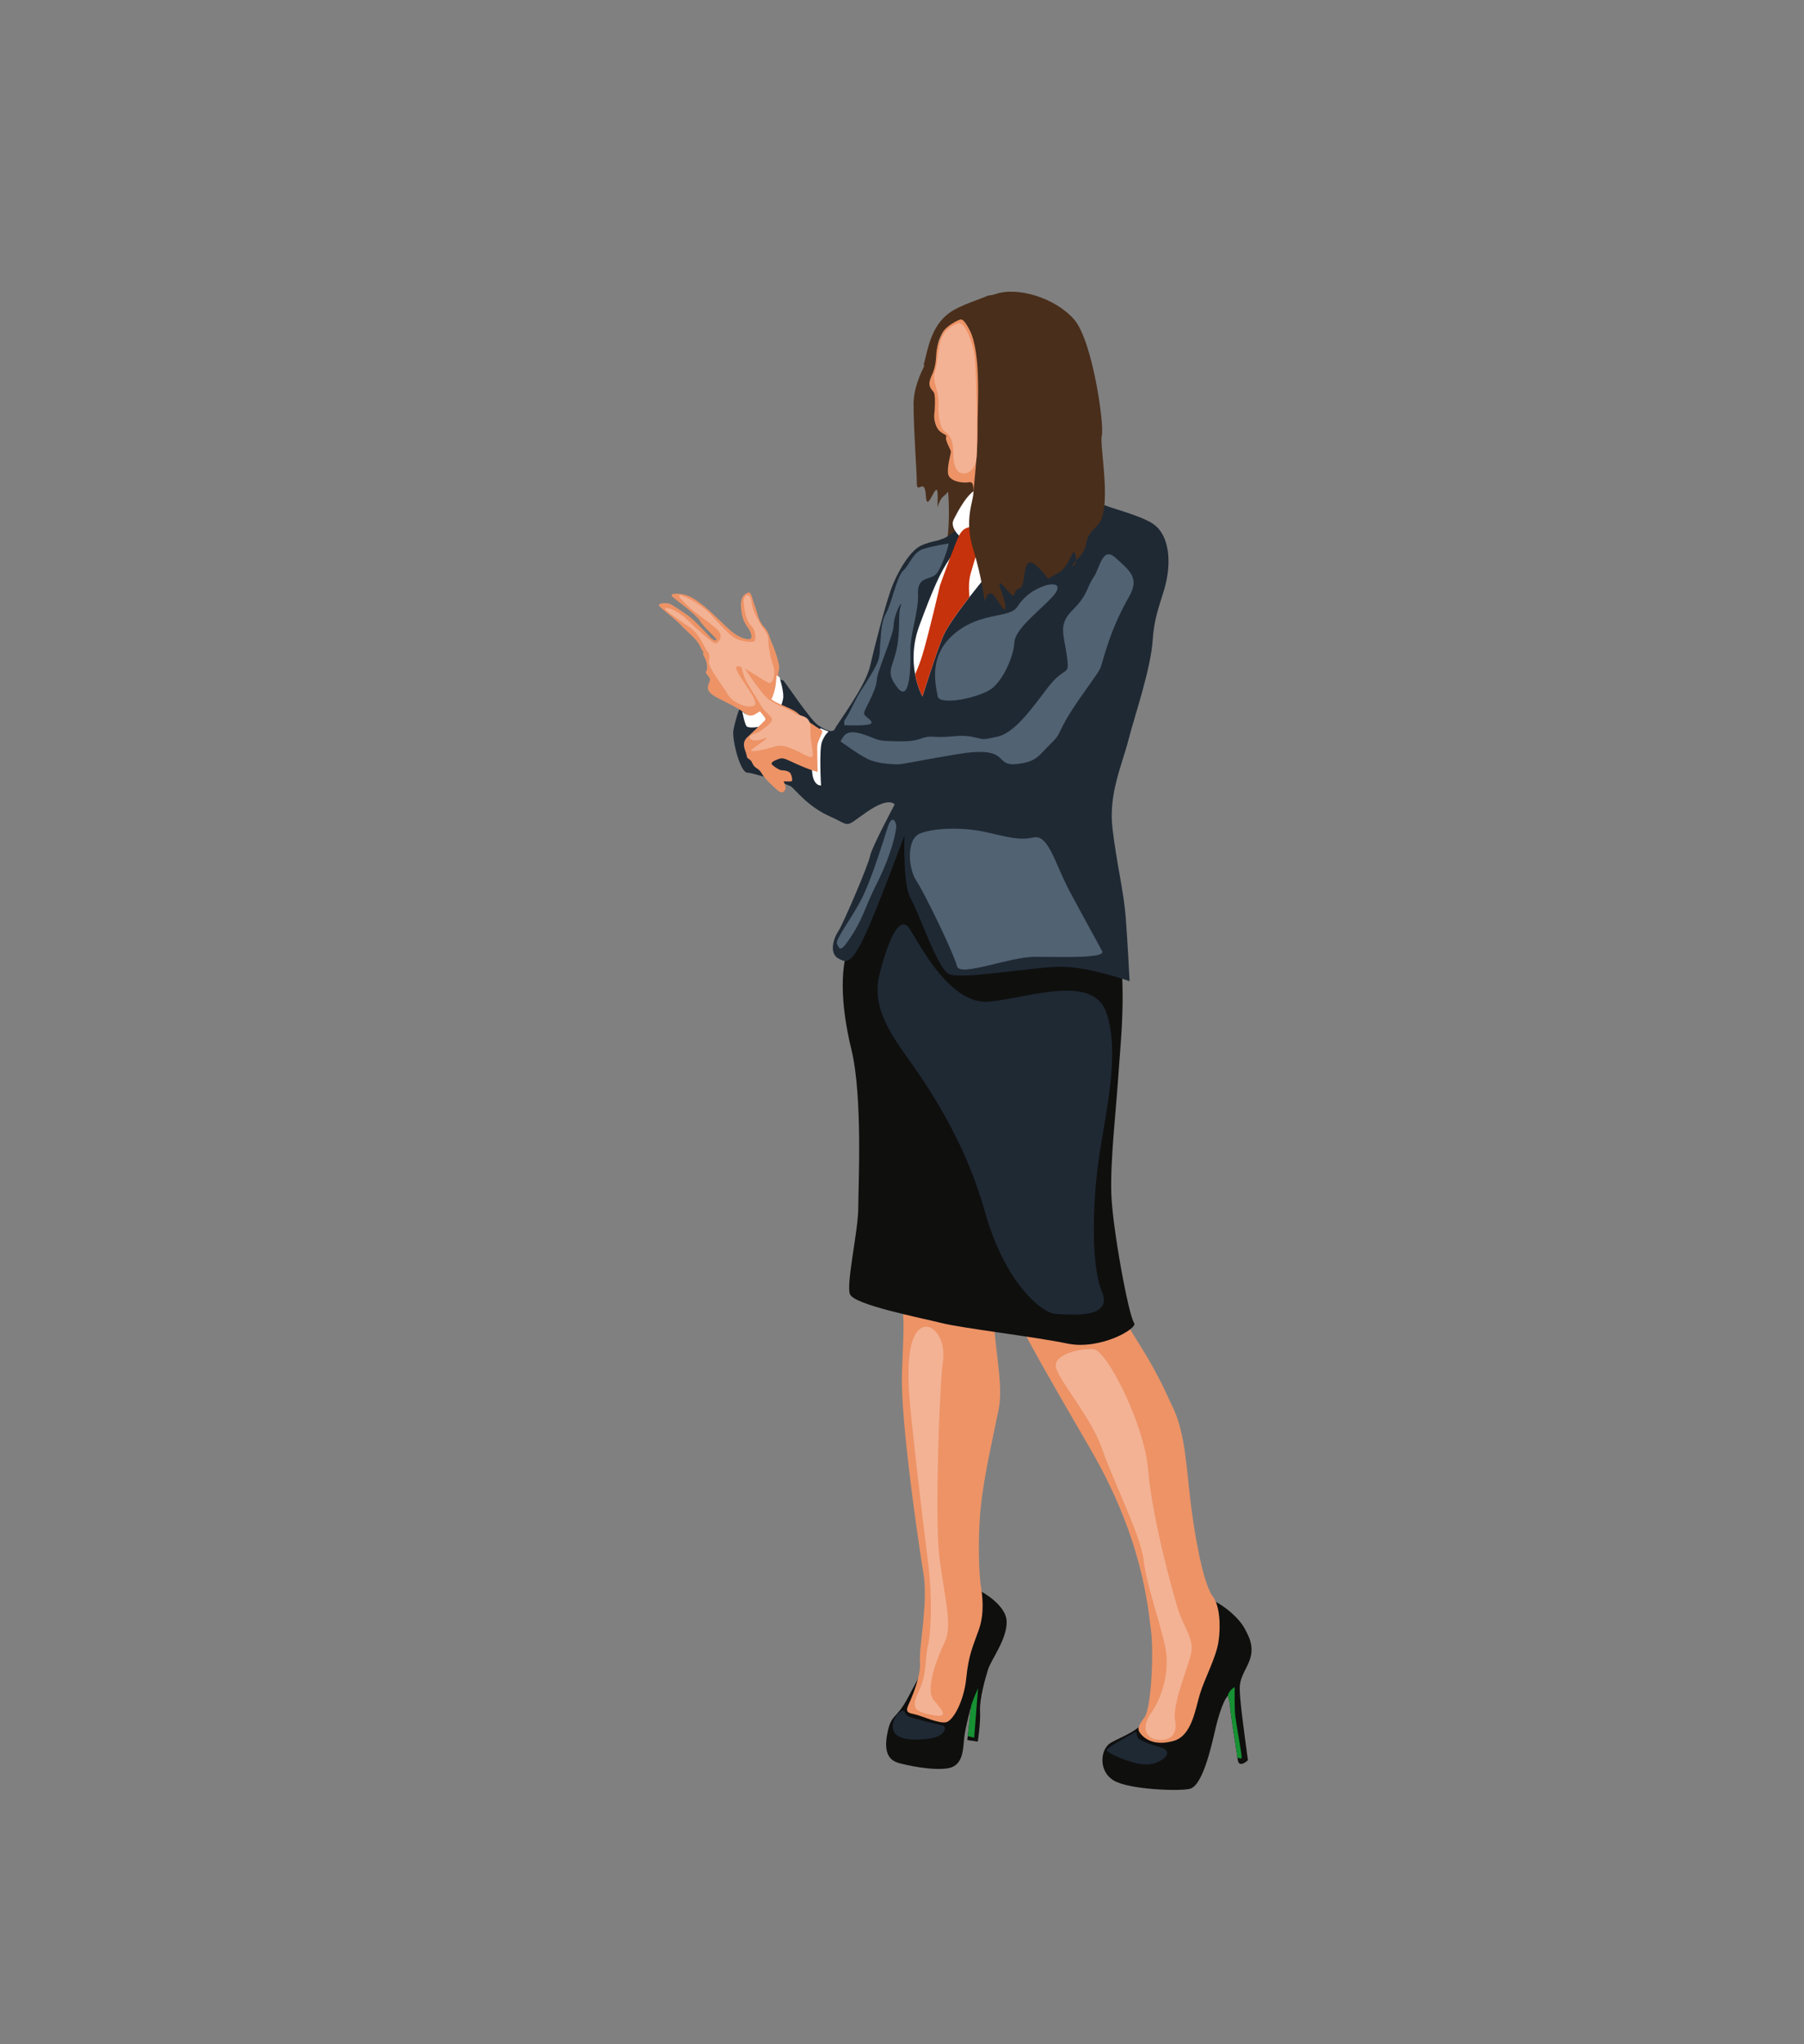 <?xml version="1.0" encoding="utf-8"?>
<!-- Generator: Adobe Illustrator 17.0.0, SVG Export Plug-In . SVG Version: 6.00 Build 0)  -->
<!DOCTYPE svg PUBLIC "-//W3C//DTD SVG 1.1//EN" "http://www.w3.org/Graphics/SVG/1.1/DTD/svg11.dtd">
<svg version="1.1" id="Layer_1" xmlns="http://www.w3.org/2000/svg" xmlns:xlink="http://www.w3.org/1999/xlink" x="0px" y="0px"
	 width="355px" height="402px" viewBox="0 0 355 402" enable-background="new 0 0 355 402" xml:space="preserve">
<rect x="0" y="0" width="355" height="402" fill="#808080" stroke="none"/>
<g>
	<path fill="#492E1B" d="M185.932,108.387c1.121-3.589,1.009-11.889,0-16.413c-1.009-4.524,2.056-10.879,7.589-6.991
		c5.533,3.888,7.29,10.431,5.72,13.422c-1.57,2.991-1.757,6.019-4.262,7.477C192.475,107.341,185.932,108.387,185.932,108.387z"/>
	<path fill="#0F0F0E" d="M244.079,334.189c0.263,3.179,1.495,12.003,1.495,12.003s-1.72,1.645-1.98,0
		c-0.024-0.143-0.054-0.329-0.087-0.553c-0.374-2.357-1.379-8.796-1.448-9.99c-0.075-1.31-0.449-2.133-0.449-2.133
		s-1.196,0.972-2.617,7.292c-1.421,6.317-2.991,10.468-4.785,10.991c-1.795,0.523-11.775,0.224-14.955-1.57
		c-3.176-1.795-2.803-6.281-0.598-7.516c2.207-1.232,5.722-2.354,6.993-4.896c1.271-2.542,10.094-23.966,10.094-23.966
		c3.475,0.338,7.738,3.852,9.122,6.32c1.382,2.467,2.094,4.448,0.559,7.477C243.893,330.674,243.818,331.012,244.079,334.189z"/>
	<path fill="#0F0F0E" d="M194.429,328.356c-0.598,1.944-1.681,5.722-1.57,8.189c0.113,2.467-0.449,5.982-0.449,5.982l-2.055-0.299
		l0.084-0.781l0.625-5.725c0,0.003,0,0.006-0.003,0.012c-0.063,0.221-1.053,3.828-1.304,5.895c-0.263,2.13-0.075,5.569-3.14,6.131
		c-3.066,0.559-8.524-0.637-9.834-1.047c-1.307-0.413-2.991-1.385-2.204-5.608c0.784-4.226,1.681-2.656,4.148-7.328
		c2.467-4.675,3.329-6.057,3.514-6.73c0.188-0.673,7.702-15.478,7.702-15.478c2.692,0.858,8.075,3.888,8.15,7.364
		C198.168,322.413,195.027,326.412,194.429,328.356z"/>
	<path fill="#ED9366" d="M238.695,314.038c1.317,1.722,1.57,5.72,1.084,8.861c-0.486,3.14-2.729,7.216-3.664,10.319
		c-0.935,3.103-1.607,8.225-5.234,9.197c-3.626,0.972-5.455-0.316-6.356-1.346c-0.901-1.029-0.481-1.664,0.748-3.402
		c1.229-1.738,1.82-12.437,1.222-17.023c-0.598-4.586-1.645-17.996-11.914-35.642c-10.269-17.646-11.365-19.839-13.559-23.927
		c-2.193-4.088-5.284-6.979-5.384-1.795c-0.099,5.184,1.894,12.861,0.897,17.846c-0.997,4.985-2.891,12.961-3.539,19.391
		c-0.648,6.43-0.299,13.26,0,15.204c0.299,1.944,0.812,5.433-0.367,8.773c-1.179,3.34-2.026,4.985-2.475,9.521
		c-0.449,4.536-2.592,8.474-4.038,8.723c-1.446,0.249-4.686-1.246-5.982-1.545c-1.296-0.299-2.094-0.349-1.346-1.944
		c0.748-1.595,2.492-5.832,2.243-8.375c-0.249-2.542,1.645-11.764,0.698-17.397c-0.947-5.633-4.536-30.059-4.237-39.331
		c0.299-9.272,0.997-13.758-1.695-17.646c-2.692-3.888,17.048-3.589,27.417-2.592c10.368,0.997,15.353,2.592,17.048,7.278
		c1.695,4.686,5.483,8.275,10.169,18.843c3.19,6.082,2.891,13.36,4.386,23.23C236.314,309.128,237.769,312.828,238.695,314.038z"/>
	<path fill="#169133" d="M192.473,332.008l-0.771,9.747l-1.262-0.308l0.625-5.725C191.145,334.975,192.473,332.008,192.473,332.008z
		"/>
	<path fill="#169133" d="M244.342,345.644c-0.015,0.347-0.401,0.197-0.834-0.006c-0.374-2.357-1.379-8.796-1.448-9.99
		c-0.075-1.31-0.449-2.133-0.449-2.133c0.236-1.157,1.358-1.681,1.358-1.681s-0.075,4.187,0.125,5.758
		C243.295,339.163,244.365,344.971,244.342,345.644z"/>
	<path fill="#0F0F0E" d="M223.179,260.202c0.777,1.088-6.73,5.384-13.16,4.038c-6.43-1.346-20.563-2.991-24.75-4.038
		c-4.187-1.047-17.273-3.589-18.02-5.683c-0.748-2.094,1.645-12.562,1.645-16.899c0-4.337,0.897-21.983-1.346-31.18
		c-2.243-9.197-2.318-17.123,0-21.609c2.318-4.486,5.533-17.273,7.777-19.142c2.243-1.869,4.112-6.43,10.468-3.589
		c6.356,2.841,30.807,4.935,33.498,17.721c2.692,12.786,1.346,23.404,0.823,31.18c-0.523,7.776-1.645,17.273-1.421,23.852
		C218.917,241.434,222.058,258.632,223.179,260.202z"/>
	<path fill="#1F2934" d="M222.282,192.981c0,0-8.25-2.991-14.032-2.841c-5.783,0.15-19.242,2.587-21.535,1.418
		c-2.293-1.169-5.832-11.986-7.477-14.777c-1.645-2.792-1.246-12.512-1.246-12.512s-5.583,15.154-8.025,20.189
		c-2.443,5.035-3.34,5.005-5.035,4.023c-1.695-0.982-1.047-3.674,0-5.269c1.047-1.595,6.032-13.31,6.281-14.855
		c0.249-1.545,4.835-10.119,4.835-10.119s-0.947-1.695-5.533,1.495c-4.586,3.19-2.891,2.741-7.278,0.797
		c-4.387-1.944-6.929-5.483-7.627-5.882c-0.698-0.399-7.178-2.642-8.574-2.692c-1.396-0.05-3.09-6.68-2.692-8.474
		c0.399-1.795,1.396-6.43,4.088-8.275c2.692-1.845,5.333-1.745,5.782-1.296c0.449,0.449,5.284,7.727,6.78,8.724
		c1.495,0.997,2.891,1.645,3.34,0.648c0.449-0.997,5.932-8.175,6.879-12.263c0.947-4.088,2.841-11.415,4.038-14.855
		c1.196-3.44,3.689-7.727,5.932-8.823c2.243-1.097,3.838-0.748,5.782-2.193c1.944-1.446,14.107-8.774,17.497-9.272
		c3.39-0.499,10.419,2.293,12.064,3.141c1.645,0.847,7.527,2.193,10.269,3.938c2.741,1.745,3.588,5.832,2.941,10.119
		c-0.648,4.287-2.493,6.829-2.891,12.712c-0.399,5.882-3.489,14.705-4.785,19.74c-1.296,5.035-3.938,10.617-3.141,17.397
		c0.797,6.78,2.193,12.313,2.592,17.298C221.908,185.204,222.282,192.981,222.282,192.981z"/>
	<path fill="#ED9366" d="M153.292,133.935c0,0-0.324-1.321,0-2.219c0.324-0.897-1.097-4.711-1.495-5.483
		c-0.399-0.773-0.399-1.845-1.495-2.991c-1.097-1.147-1.272-2.867-1.82-4.262c-0.549-1.396-0.598-2.717-1.321-2.418
		c-0.723,0.299-1.595,0.897-1.296,3.44c0.299,2.542,1.196,3.091,1.62,3.938c0.424,0.847,0.698,1.77-0.174,1.77
		c-0.873,0-2.168-0.524-3.514-1.67c-1.346-1.146-3.39-3.315-5.11-4.711c-1.72-1.396-2.916-2.219-4.461-2.467
		c-1.546-0.249-2.518-0.075-1.845,0.549c0.673,0.623,4.611,3.414,5.384,4.735c0.773,1.321,3.34,3.39,3.215,3.689
		c-0.124,0.299-0.673,0.125-1.421-0.723c-0.748-0.848-2.493-2.617-3.414-3.44c-0.922-0.823-3.24-2.319-4.087-2.792
		c-0.848-0.474-2.667-0.249-2.368,0.249c0.299,0.498,3.29,2.667,4.462,3.963c1.171,1.296,2.916,2.492,3.564,3.938
		c0.648,1.446,0.748,0.897,0.648,1.446c-0.099,0.548,0.673,0.971,0.773,2.517c0.1,1.545-0.623,0.797-0.025,1.645
		c0.598,0.848,0.822,0.748,0.399,1.695c-0.424,0.947-0.349,1.77,1.222,2.667c1.57,0.897,4.755,2.246,6.017,3.453
		c1.261,1.207,2.637,1.307,3.357,0.584c0.721-0.723,2.665-3.49,2.814-4.636C153.067,135.256,153.292,133.935,153.292,133.935z"/>
	<path fill="#FFFFFF" d="M153.391,133.162c0,0,0.823,2.642,0.748,3.938c-0.075,1.296-1.495,4.91-3.315,5.483
		c-1.82,0.573-3.465,0.623-3.864,0.299c-0.398-0.324-0.897-2.966-0.897-2.966s1.196,1.346,2.467,0.598
		c1.271-0.748,2.742-1.595,3.514-3.514c0.773-1.919,0.748-4.138,0.748-4.138L153.391,133.162z"/>
	<path fill="#FFFFFF" d="M161.566,154.473c0,0-0.411-7.066,0.187-8.599c0.598-1.533,1.309-1.981,1.309-1.981l-1.633-0.673
		c0,0-1.844,5.57-1.619,8.524C160.034,154.697,161.566,154.473,161.566,154.473z"/>
	<path fill="#ED9366" d="M160.894,151.818c-1.094-0.263-2.817-0.96-4.262-1.608c-1.446-0.648-2.443-1.246-3.141-1.022
		c-0.698,0.224-2.143,0.737-1.47,1.29c0.673,0.554,1.42,1.028,1.919,1.028c0.498,0,1.495,0.149,1.72,0.797
		c0.224,0.648,0.374,1.321,0.025,1.371c-0.349,0.05-1.495,0-1.495,0s0.623,1.022,0.299,1.695c-0.324,0.673-0.948,0.498-1.371,0.149
		c-0.423-0.349-2.567-2.218-3.215-3.39s-1.396-0.922-1.844-2.019c-0.449-1.097-1.022-0.623-1.122-1.495
		c-0.1-0.872-1.247-2.343,0.124-3.614c1.371-1.271,2.916-2.792,3.39-3.24c0.473-0.449-0.225-0.948-0.922-1.869
		c-0.698-0.922-2.393-2.318-2.742-3.39c-0.349-1.072-1.321-3.514-1.471-4.511c-0.15-0.997-0.05-1.845,0.275-1.795
		c0.324,0.05,2.317,3.29,3.015,4.212c0.698,0.922,2.742,3.041,4.163,3.739c1.421,0.698,3.564,1.446,4.287,2.193
		c0.723,0.748,3.939,2.891,4.586,3.24c0.648,0.349-0.823,1.795-0.823,3.44C160.819,148.666,160.894,151.818,160.894,151.818z"/>
	<path fill="#FFFFFF" d="M206.208,102.431c-1.944,3.29-8.524,6.58-8.524,6.58c-1.588,1.86-4.385,5.168-6.918,8.422
		c-2.351,3.024-4.475,6-5.195,7.729c-1.495,3.589-4.038,11.814-4.038,11.814s-0.951-1.66-1.45-4.355
		c-0.467-2.489-0.547-5.86,0.852-9.628c2.647-7.125,4.124-10.495,5.994-13.181c0.191-0.272,0.386-0.538,0.586-0.802
		c2.168-2.841,1.214-3.664,1.214-3.664s-1.812-1.645-1.065-3.14c0.748-1.495,2.841-5.533,4.711-5.982
		c1.869-0.449,8.599-2.318,10.767-1.645C205.31,95.253,208.152,99.141,206.208,102.431z"/>
	<path fill="#492E1B" d="M185.793,65.792c-1.252,1.972-6.053,7.891-6.017,13.778c0.035,5.887,0.634,12.841,0.634,15.383
		c0,2.542,1.57-1.346,1.795,2.617c0.224,3.963,2.318-4.187,2.318,0c0,4.187-0.299,1.122,1.271-0.075
		c1.57-1.196,2.168-3.739,1.869-2.467c-0.299,1.271-0.897,1.794,0.374-6.879C189.307,79.475,185.793,65.792,185.793,65.792z"/>
	<path fill="#C6320C" d="M192.748,106.394c-0.299,2.019-0.748,2.916-1.72,6.356c-0.419,1.481-0.395,3.033-0.263,4.684
		c-2.351,3.024-4.475,6-5.195,7.729c-1.495,3.589-4.038,11.814-4.038,11.814s-0.951-1.66-1.45-4.355
		c0.511-1.172,1.008-2.42,1.376-3.616c1.271-4.142,3.514-13.863,3.514-13.863s0.972-2.719,1.956-5.33
		c0.718-1.914,1.445-3.771,1.8-4.465c0.844-1.645,1.852-1.72,3.497-1.869C193.87,103.328,193.047,104.375,192.748,106.394z"/>
	<path fill="#ED9366" d="M191.438,99.141c0.124-2.52,0.411-4.524-0.71-4.3c-1.122,0.224-4.075-0.075-4.187-1.832
		c-0.112-1.757,0.658-3.888,0.572-4.262c-0.086-0.374-1.095-2.094-0.946-2.692c0.15-0.598,0-0.336-1.084-1.121
		c-1.084-0.785-1.346-2.767-1.234-3.477c0.112-0.71,0.251-3.44-0.024-4.15s-1.584-1.084-0.499-3.402
		c1.084-2.318,0.785-3.926,1.047-5.458c0.262-1.533,2.206-5.982,4.113-6.804c1.907-0.823,10.543-7.141,18.693-0.636
		c8.15,6.505,6.804,15.104,5.01,22.806c-1.795,7.702-6.804,13.31-7.029,16.151C204.935,102.805,191.438,99.141,191.438,99.141z"/>
	<path fill="#492E1B" d="M211.762,110.222C211.609,111.565,210.293,111.897,211.762,110.222L211.762,110.222z"/>
	<path fill="#492E1B" d="M215.853,103.463c-3.215,2.904-1.122,3.679-3.664,6.296c-0.164,0.17-0.308,0.323-0.428,0.464
		c0.036-0.284,0.015-0.619-0.096-0.987c-0.673-2.243-0.822,2.168-3.664,3.589c-2.841,1.421-0.748,1.421-3.963-1.495
		c-3.215-2.916-1.869,4.038-3.44,4.376c-1.57,0.341-0.149,3.027-2.737,0c-2.584-3.024-0.254,1.307-0.03,3.326
		c0.224,2.019-0.748,0.149-2.094-1.72c-1.346-1.869-1.944,1.047-1.944,1.047s-0.598-4.935-2.318-10.468
		c-1.72-5.533-0.021-9.107,0.075-10.845c0.096-1.738,0.897-8.297,0.822-12.559c-0.075-4.262,0.823-14.955-1.57-19.591
		c-0.906-1.753-1.469-2.213-1.887-2.04c-0.004,0-0.006,0.003-0.012,0.006c-0.365,0.104-2.57,1.107-3.44,2.551
		c-0.703,1.166-0.996,2.282-1.131,3.308c-0.909,1.134-1.792,2.524-2.354,4.175c0,0-0.069-0.482-0.173-1.283
		c0.75-2.665,1.312-7.437,5.059-10.108c2.052-1.465,5.86-2.609,7.568-3.363c0.527-0.051,1.011-0.149,1.442-0.299
		c4.379-1.534,11.826,0.772,15.49,4.977c3.664,4.208,5.982,20.844,5.458,22.863C216.302,87.701,219.068,100.562,215.853,103.463z"/>
	<path fill="#516272" d="M165.38,145.799c0.598-0.748,0.823-2.576,4.412-1.4c3.589,1.176,2.168,1.325,7.103,1.4
		c4.935,0.075,4.038-1.112,7.029-0.892c2.991,0.219,4.636-0.515,7.328,0.001c2.692,0.517,1.72,0.68,4.935,0
		c3.215-0.679,6.281-4.717,9.87-9.503c3.589-4.786,4.486-2.031,3.888-6.399c-0.598-4.369-1.795-6.138,1.196-9.104
		c2.991-2.966,2.692-4.387,4.038-6.331c1.346-1.944,1.72-6.281,4.412-3.813c2.692,2.467,4.711,3.888,2.617,7.552
		c-2.094,3.664-3.489,6.954-4.773,11.141c-1.283,4.187-0.162,2.019-4.947,8.898c-4.785,6.879-3.264,6.58-5.632,8.823
		c-2.368,2.243-2.667,3.739-7.004,4.112c-4.337,0.374-0.867-3.739-11.537-1.944c-10.67,1.795-10.67,2.067-12.315,1.969
		c-1.645-0.099-2.916-0.174-4.636-0.772C169.642,148.94,165.38,145.799,165.38,145.799z"/>
	<path fill="#F3B294" d="M139.161,128.053c-0.673-0.86-1.458-3.253-3.327-4.599s-6.057-3.963-4.636-3.851
		c1.421,0.112,3.028,1.271,4.524,2.729c1.495,1.458,4.636,4.3,5.122,4.225c0.486-0.075,1.456-1.196,0.653-2.318
		c-0.803-1.121-4.616-3.633-5.7-4.639c-1.084-1.006-3.327-3.137-1.458-2.427c1.869,0.71,4.412,2.505,5.272,3.402
		c0.86,0.897,3.701,4.225,5.122,4.972c1.421,0.748,3.626,0.86,3.776,0.523c0.149-0.337,0.411-1.869-0.71-3.028
		c-1.122-1.159-1.39-3.594-1.458-4.711c-0.068-1.117,0.897-1.869,1.346-0.71c0.449,1.159-0.149,0.972,1.196,3.739
		c1.346,2.767,2.318,2.954,2.318,4.561c0,1.608,0.561,4,1.009,5.159c0.449,1.159,0,3.552-0.972,3.215
		c-0.972-0.337-6.244-4.3-6.356-2.991c-0.112,1.309,4.733,6.594,3.582,7.41c-1.151,0.816-4.329-0.493-5.264-2.175
		c-0.935-1.682-3.776-5.138-3.701-6.345C139.573,128.987,139.834,128.913,139.161,128.053z"/>
	<path fill="#1F2934" d="M177.882,336.507c-0.711-0.443-2.966,2.118-1.944,4.113c1.022,1.994,5.832,1.598,7.851,1.136
		c2.019-0.463,2.792-2.192,1.595-2.436c-1.196-0.244-5.334-1.242-6.356-1.64C178.007,337.28,178.081,336.632,177.882,336.507z"/>
	<path fill="#1F2934" d="M223.219,340.745c-0.639,0.373-5.234,2.866-5.433,3.414c-0.2,0.549,5.857,3.365,8.723,2.792
		c2.866-0.573,4.311-2.567,2.019-3.24c-2.293-0.673-4.337-1.396-4.636-1.944C223.593,341.218,223.817,340.395,223.219,340.745z"/>
	<path fill="#F3B294" d="M178.828,272.926c-0.211-4.532,0.033-9.987,2.243-11.59c2.21-1.602,5.159,1.794,4.486,6.43
		c-0.673,4.636-1.645,31.18-0.673,38.732c0.972,7.552,2.581,13.235,1.066,16.375c-1.515,3.14-3.982,9.421-2.188,11.515
		c1.794,2.094,3.066,3.589-0.299,2.916c-3.365-0.673-4.33-1.196-2.651-4.711c1.679-3.514,1.252-6.879,1.765-8.823
		c0.512-1.944,1.058-8.674,0-16.899C181.52,298.648,179.041,277.478,178.828,272.926z"/>
	<path fill="#F3B294" d="M207.779,268.813c-0.462-2.381,4.847-3.739,7.464-3.44c2.617,0.299,9.945,14.73,10.693,23.703
		c0.748,8.973,4.325,22.208,5.677,26.769c1.352,4.561,3.445,6.356,2.773,9.347c-0.673,2.991-3.739,10.094-3.14,13.16
		c0.598,3.066-1.339,4.16-3.664,3.779c-2.325-0.382-2.916-2.681-1.047-5.249s3.814-7.951,2.767-12.961
		c-1.047-5.01-3.739-12.412-4.262-17.123c-0.523-4.711-5.736-14.955-8.102-21.684C214.57,278.384,208.315,271.58,207.779,268.813z"
		/>
	<path fill="#1F2934" d="M207.779,258.42c-2.611-0.096-9.982-5.883-13.97-20.139c-3.987-14.256-11.465-25.024-15.553-30.707
		c-4.087-5.683-6.579-10.468-5.184-15.951c1.396-5.484,3.788-12.363,5.982-8.873c2.193,3.489,8.036,14.855,15.483,14.257
		c7.447-0.598,20.529-5.689,23.199,2.193c2.671,7.882-0.1,19.341-1.395,27.915c-1.296,8.574-1.795,21.435,0.498,26.918
		C219.132,259.516,210.483,258.52,207.779,258.42z"/>
	<path fill="#516272" d="M188.325,190.027c-0.786-2.882-6.48-14.556-8.025-16.849c-1.546-2.293-2.044-8.175,0.797-9.272
		c2.841-1.097,8.275-1.246,12.662-0.299c4.386,0.947,6.629,1.745,9.62,1.097c2.991-0.648,4.237,5.234,7.178,10.717
		c2.942,5.483,5.583,10.219,6.331,11.665c0.748,1.446-8.175,1.097-13.259,1.097C198.544,188.183,188.923,192.22,188.325,190.027z"/>
	<path fill="#516272" d="M166.84,185.142c3.059-4.359,3.059-6.131,5.841-11.665c2.783-5.533,3.78-10.219,3.68-11.116
		c-0.1-0.897-0.848-2.243-1.695,0.399c-0.847,2.642-2.891,9.322-4.786,13.359c-1.894,4.038-5.633,8.673-5.184,9.521
		C165.145,186.488,165.264,187.388,166.84,185.142z"/>
	<path fill="#516272" d="M166.142,141.774c1.396-2.094,2.044-4.038,3.24-5.882c1.196-1.844,2.543-3.938,3.24-5.483
		c0.698-1.545,0.449-3.09,0.598-3.888c0.15-0.798,0-3.888,1.146-5.932c1.146-2.044,2.094-7.178,3.39-8.375
		c1.296-1.196,1.87-3.639,4.05-4.287c2.18-0.648,4.615-0.997,4.843-1.047c0.229-0.05-1.354,5.135-2.606,6.181
		c-1.253,1.047-3.546,0.349-3.396,3.789c0.15,3.44-1.595,7.876-1.495,11.216c0.1,3.34-0.15,10.269-2.542,7.178
		c-2.393-3.09-1.053-3.589-0.203-7.427c0.851-3.838,0.252-6.829,0.801-8.524c0.549-1.695-1.246,1.296-1.346,3.639
		c-0.1,2.343-3.239,8.873-3.34,10.917c-0.1,2.044-2.493,5.733-2.493,6.43s1.844,1.396,1.396,1.994
		c-0.449,0.598-5.284,0.349-5.284,0.349V141.774z"/>
	<path fill="#516272" d="M184.536,136.976c-0.71-3.354-1.545-8.512,3.589-12.6c5.135-4.088,10.568-2.741,12.063-5.035
		c1.495-2.293,3.34-3.39,5.234-4.088c1.894-0.698,4.163-0.449,1.434,2.393c-2.729,2.841-7.103,6.131-7.234,8.674
		c-0.131,2.542-1.926,6.879-4.169,8.873C193.21,137.187,184.935,138.859,184.536,136.976z"/>
	<path fill="#F3B294" d="M149.667,138.633c-0.948-1.691-2.767-4.3-3.178-5.496c-0.411-1.196-0.859-2.724-0.426-2.281
		c0.433,0.443,3.566,5.421,5.174,6.655c1.608,1.234,4.337,2.056,5.085,2.729c0.748,0.673,3.14,0.195,3.14,2.771
		s0.299,3.174,0.486,5.305c0.187,2.131-4.337-2.43-7.328-1.533c-2.991,0.897-5.384,1.271-4.673,0.636
		c0.71-0.636,4.499-3.028,2.156-2.094c-2.343,0.935-3.352-0.47-1.894-0.927c1.458-0.457,1.894-0.98,1.894-0.98
		s1.62-1.084,1.807-1.757C152.097,140.989,150.527,140.166,149.667,138.633z"/>
	<path fill="#F3B294" d="M188.599,63.561c-1.211,0.394-3.041,1.421-3.589,3.814c-0.549,2.393-0.574,4.461-1.097,5.957
		c-0.523,1.495,0.945,3.818,0.773,6.107c-0.099,1.32,0.05,4.635,1.271,5.458c1.222,0.823,1.595,1.919,1.645,4.486
		c0.05,2.567,0.798,3.739,2.019,3.739c1.222,0,2.425-1.094,2.562-3.388c0.136-2.294,0.044-9.747,0-10.918
		c-0.044-1.172-0.144-7.577-0.518-9.596C191.291,67.199,189.82,63.163,188.599,63.561z"/>
</g>
</svg>
